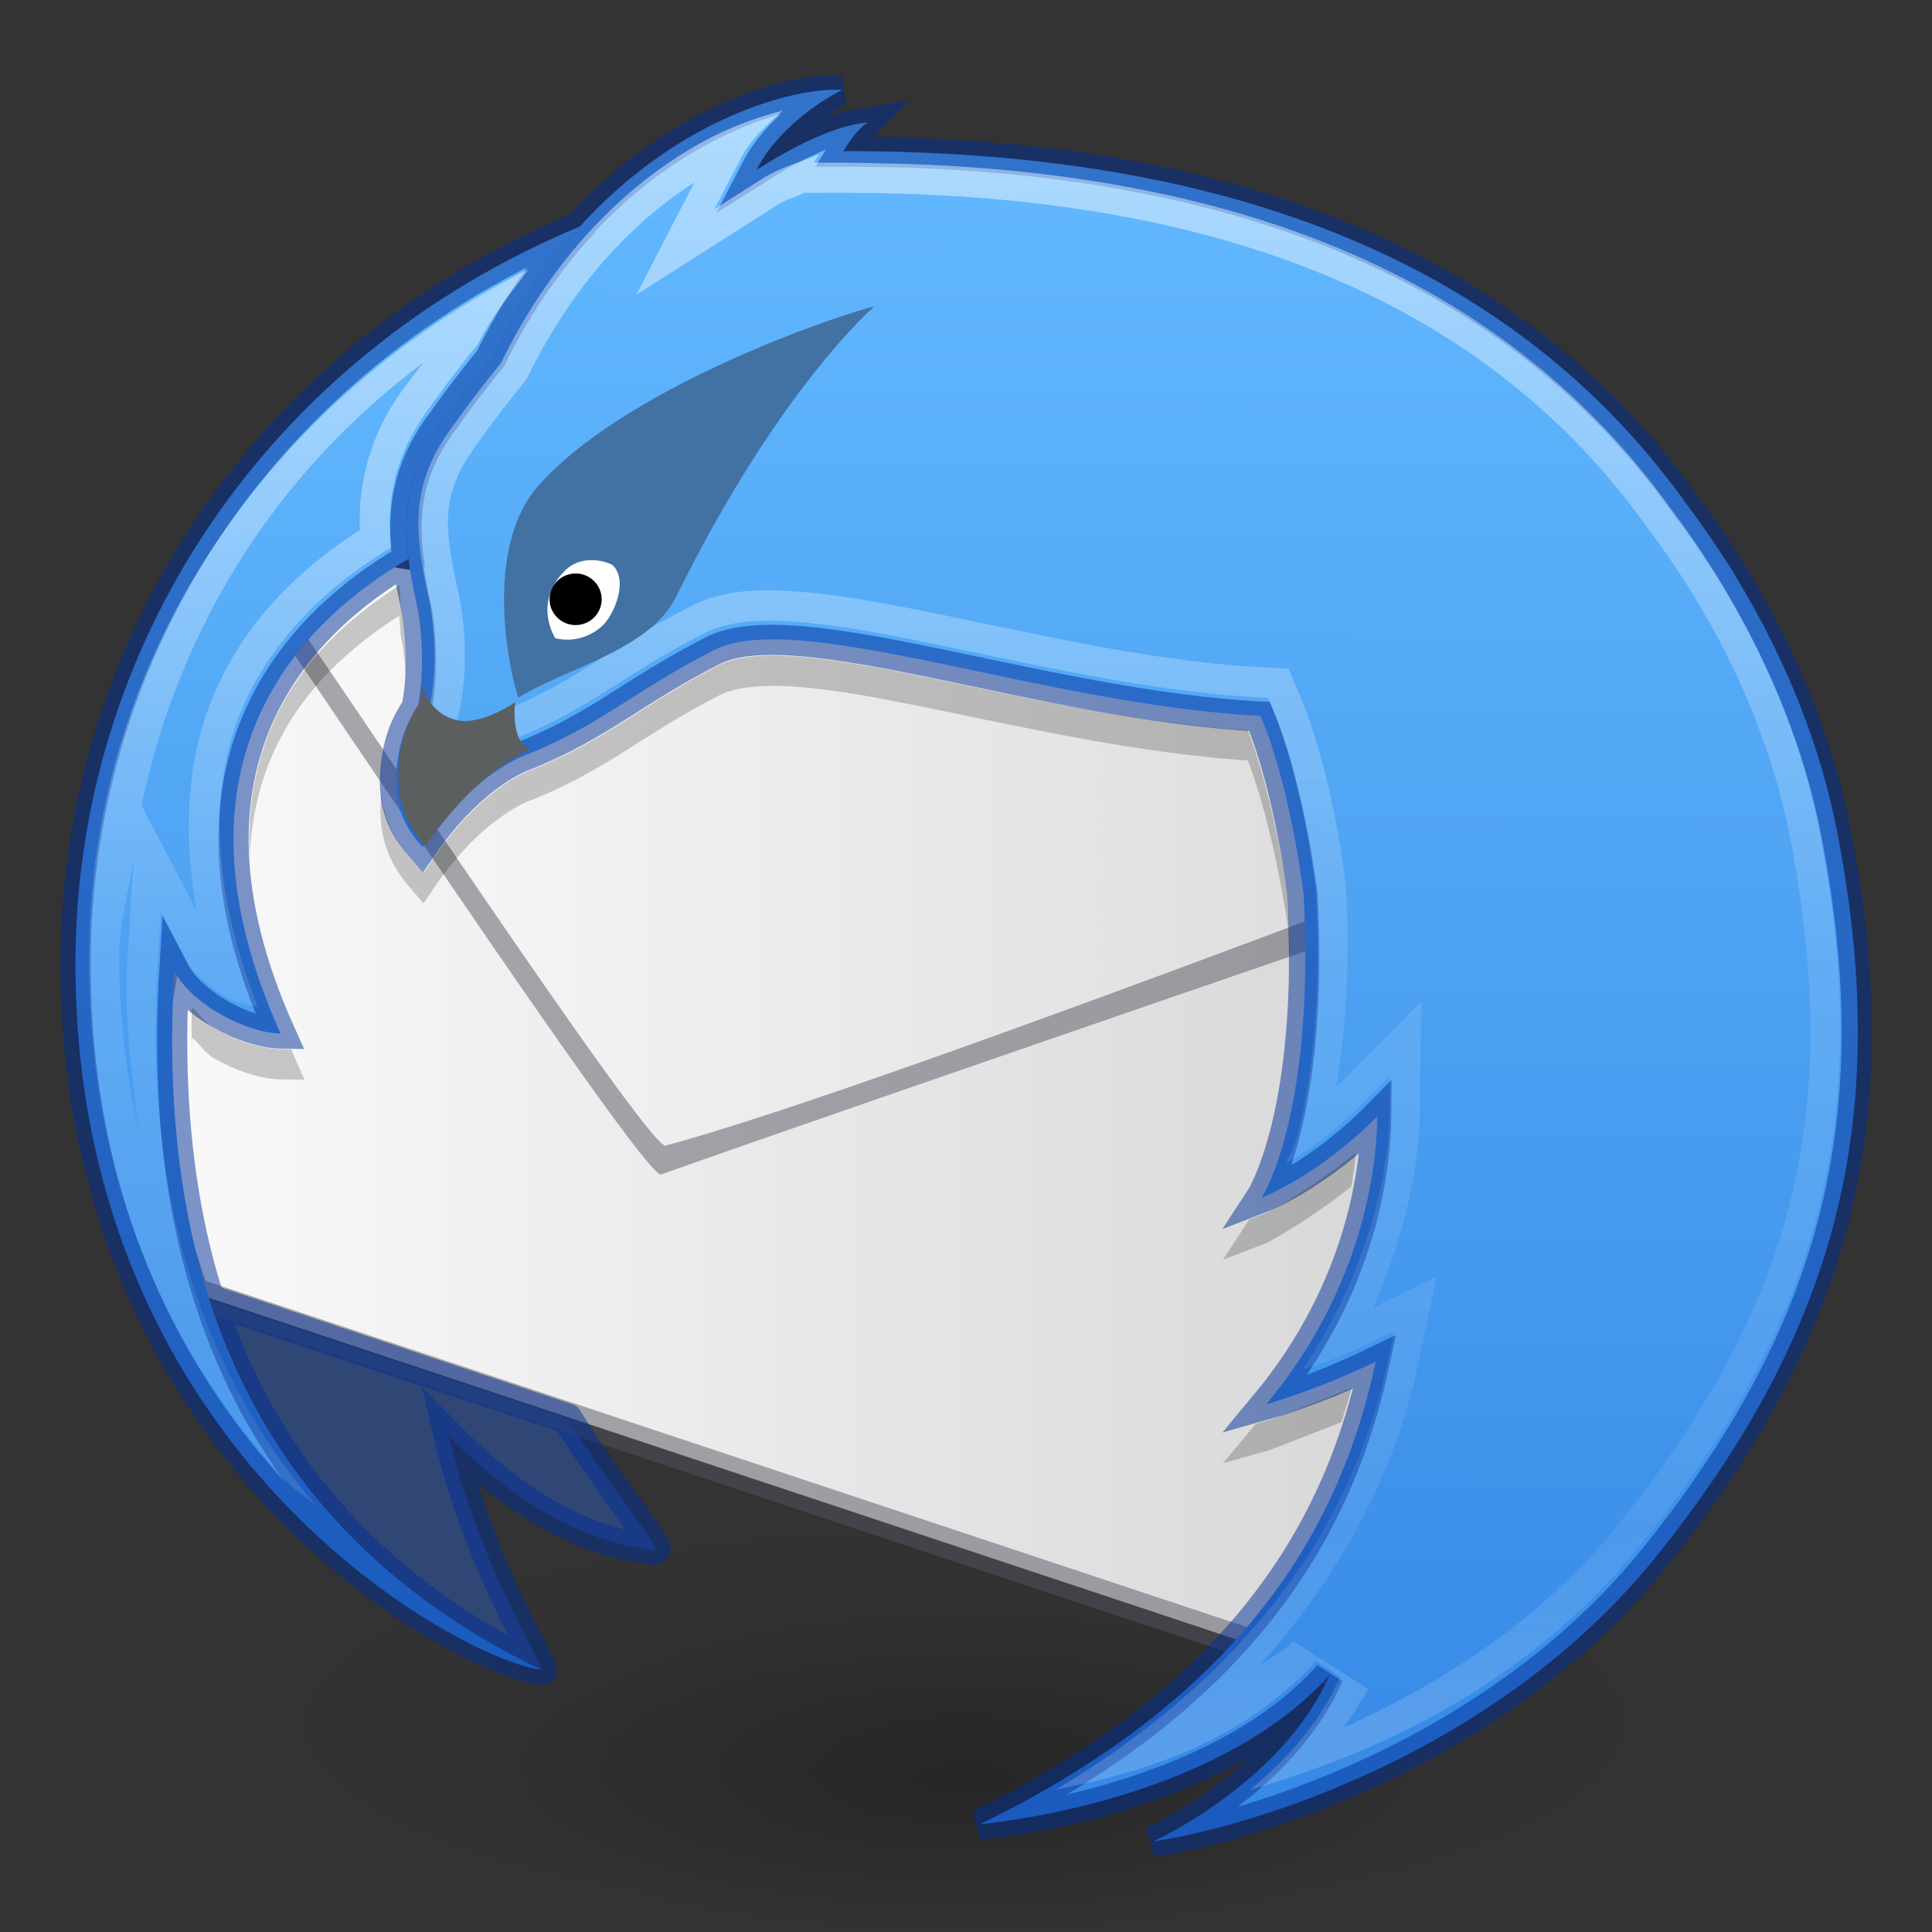 <?xml version="1.0" encoding="UTF-8" standalone="no"?>
<svg
   xmlns:dc="http://purl.org/dc/elements/1.1/"
   xmlns:cc="http://creativecommons.org/ns#"
   xmlns:rdf="http://www.w3.org/1999/02/22-rdf-syntax-ns#"
   xmlns:svg="http://www.w3.org/2000/svg"
   xmlns="http://www.w3.org/2000/svg"
   xmlns:xlink="http://www.w3.org/1999/xlink"
   xmlns:sodipodi="http://sodipodi.sourceforge.net/DTD/sodipodi-0.dtd"
   xmlns:inkscape="http://www.inkscape.org/namespaces/inkscape"
   width="64"
   height="64"
   x="0"
   y="0"
   version="1.1"
   viewBox="0 0 48 48"
   xml:space="preserve"
   id="svg30"
   sodipodi:docname="thunderbird_64.svg"
   inkscape:version="0.92.3 (2405546, 2018-03-11)"><rect x="0" y="0" width="48" height="48" fill="#333333" stroke="none"/><defs
   id="defs34"><linearGradient
     gradientTransform="matrix(1.571,0,0,1.175,-3131.74,-3743.947)"
     gradientUnits="userSpaceOnUse"
     xlink:href="#linearGradient947"
     id="linearGradient11527-6-5"
     y2="3241.997"
     x2="2035.165"
     y1="3208.074"
     x1="2035.165" /><linearGradient
     id="linearGradient947"><stop
       id="stop943"
       style="stop-color:#64baff;stop-opacity:1"
       offset="0" /><stop
       id="stop945"
       style="stop-color:#3689e6;stop-opacity:1"
       offset="1" /></linearGradient><linearGradient
     gradientUnits="userSpaceOnUse"
     y2="48.197"
     x2="30.417"
     y1="7.123"
     x1="30.417"
     id="linearGradient870"
     xlink:href="#linearGradient868"
     gradientTransform="translate(-56.949,0.127)" /><linearGradient
     id="linearGradient868"><stop
       id="stop864"
       offset="0"
       style="stop-color:#fafafa;stop-opacity:1" /><stop
       id="stop866"
       offset="1"
       style="stop-color:#d4d4d4;stop-opacity:1" /></linearGradient><linearGradient
     x1="71.204"
     y1="6.238"
     x2="71.204"
     y2="44.341"
     id="linearGradient3019"
     xlink:href="#linearGradient4011"
     gradientUnits="userSpaceOnUse"
     gradientTransform="matrix(1.054,0,0,1.054,-18.865,17.408)" /><linearGradient
     id="linearGradient4011"><stop
       id="stop4013"
       style="stop-color:#ffffff;stop-opacity:1"
       offset="0" /><stop
       id="stop4015"
       style="stop-color:#ffffff;stop-opacity:0.235"
       offset="0.508" /><stop
       id="stop4017"
       style="stop-color:#ffffff;stop-opacity:0.157"
       offset="0.835" /><stop
       id="stop4019"
       style="stop-color:#ffffff;stop-opacity:0.392"
       offset="1" /></linearGradient><radialGradient
     xlink:href="#linearGradient3820-7-2"
     id="radialGradient3300-8"
     gradientUnits="userSpaceOnUse"
     gradientTransform="matrix(0.382,7.5555777e-8,-1.8372241e-8,0.112,-5.925,36.336)"
     cx="99.189"
     cy="185.297"
     fx="99.189"
     fy="185.297"
     r="62.769" /><linearGradient
     id="linearGradient3820-7-2"><stop
       id="stop3822-2-6"
       style="stop-color:#000000;stop-opacity:1"
       offset="0" /><stop
       id="stop3824-1-2"
       style="stop-color:#000000;stop-opacity:0"
       offset="1" /></linearGradient><radialGradient
     xlink:href="#linearGradient3820-7-2"
     id="radialGradient4192-6"
     gradientUnits="userSpaceOnUse"
     gradientTransform="matrix(0.255,5.3967361e-8,-1.2248161e-8,0.08,6.716,44.241)"
     cx="99.189"
     cy="185.297"
     fx="99.189"
     fy="185.297"
     r="62.769" /><linearGradient
     inkscape:collect="always"
     xlink:href="#linearGradient947"
     id="linearGradient1685-5"
     gradientUnits="userSpaceOnUse"
     x1="34.421"
     y1="19.177"
     x2="36.098"
     y2="218.773"
     gradientTransform="matrix(0.179,0,0,0.179,1.875,2.229)" /><linearGradient
     inkscape:collect="always"
     xlink:href="#linearGradient947"
     id="linearGradient1996"
     x1="-92.261"
     y1="396.745"
     x2="-93.424"
     y2="636.822"
     gradientUnits="userSpaceOnUse"
     gradientTransform="matrix(0.179,0,0,0.179,44.125,-68.771)" /><linearGradient
     inkscape:collect="always"
     xlink:href="#linearGradient868"
     id="linearGradient3327"
     x1="-197.919"
     y1="197.453"
     x2="-159.11"
     y2="197.453"
     gradientUnits="userSpaceOnUse"
     gradientTransform="matrix(0.923,0,0,0.922,188.877,-161.092)" /><linearGradient
     inkscape:collect="always"
     xlink:href="#linearGradient868"
     id="linearGradient3319"
     x1="8.546"
     y1="140.645"
     x2="201.939"
     y2="140.645"
     gradientUnits="userSpaceOnUse" /><linearGradient
     inkscape:collect="always"
     xlink:href="#linearGradient4011"
     id="linearGradient1996-3-3"
     x1="-92.261"
     y1="396.745"
     x2="-93.424"
     y2="636.822"
     gradientUnits="userSpaceOnUse"
     gradientTransform="matrix(0.179,0,0,0.179,44.053,-68.862)" /><linearGradient
     inkscape:collect="always"
     xlink:href="#linearGradient4011"
     id="linearGradient1685-5-0-0"
     gradientUnits="userSpaceOnUse"
     x1="34.421"
     y1="19.177"
     x2="36.098"
     y2="218.773"
     gradientTransform="matrix(0.179,0,0,0.179,1.834,2.03)" /><radialGradient
     r="62.769"
     fy="185.297"
     fx="99.189"
     cy="185.297"
     cx="99.189"
     gradientTransform="matrix(0.382,7.5555777e-8,-1.8372241e-8,0.112,-5.925,36.336)"
     gradientUnits="userSpaceOnUse"
     id="radialGradient3300-1"
     xlink:href="#linearGradient3820-7-2" /><radialGradient
     r="62.769"
     fy="185.297"
     fx="99.189"
     cy="185.297"
     cx="99.189"
     gradientTransform="matrix(0.255,5.3967361e-8,-1.2248161e-8,0.08,6.716,44.241)"
     gradientUnits="userSpaceOnUse"
     id="radialGradient4192-0"
     xlink:href="#linearGradient3820-7-2" /><radialGradient
     r="62.769"
     fy="185.297"
     fx="99.189"
     cy="185.297"
     cx="99.189"
     gradientTransform="matrix(0.382,7.5555777e-8,-1.8372241e-8,0.112,-5.925,36.336)"
     gradientUnits="userSpaceOnUse"
     id="radialGradient3300-1-9"
     xlink:href="#linearGradient3820-7-2" /><radialGradient
     r="62.769"
     fy="185.297"
     fx="99.189"
     cy="185.297"
     cx="99.189"
     gradientTransform="matrix(0.255,5.3967361e-8,-1.2248161e-8,0.08,6.716,44.241)"
     gradientUnits="userSpaceOnUse"
     id="radialGradient4192-0-7"
     xlink:href="#linearGradient3820-7-2" /></defs><sodipodi:namedview
   pagecolor="#ffffff"
   bordercolor="#666666"
   borderopacity="1"
   objecttolerance="10"
   gridtolerance="10"
   guidetolerance="10"
   inkscape:pageopacity="0"
   inkscape:pageshadow="2"
   inkscape:window-width="1366"
   inkscape:window-height="705"
   id="namedview32"
   showgrid="false"
   inkscape:zoom="32"
   inkscape:cx="10.334391"
   inkscape:cy="37.887494"
   inkscape:window-x="0"
   inkscape:window-y="30"
   inkscape:window-maximized="1"
   inkscape:current-layer="svg30" />
 
 
 
 
 
 
 
 
 
 
 
 
 
 
<path
   style="fill:#304776;fill-opacity:1;stroke-width:0.278"
   d="m -23.598,339.812 c -0.169,0.109 -0.556,0.366 -1.068,0.787 0.376,-0.164 0.743,-0.383 1.109,-0.531 z"
   transform="scale(0.75)"
   id="path1087" /><path
   style="fill:#304776;fill-opacity:1;stroke-width:0.278"
   d="m -21.289,340.576 -1.283,0.205 -0.006,0.002 c 0.001,0.002 -0.048,0.061 -0.047,0.06 0.342,0.004 0.685,0.019 1.027,0.029 z"
   transform="scale(0.75)"
   id="path1085" /><path
   style="fill:#304776;fill-opacity:1;stroke-width:0.278"
   d="m -22.641,340.793 -0.074,0.012 0.006,0.014 c 0.038,-0.007 0.016,-0.003 0.021,-0.004 0.011,-0.001 0.01,0.002 0.053,-0.012 z"
   transform="scale(0.75)"
   id="path1083" /><g
   transform="matrix(0.75,0,0,0.75,1.1625e-6,-0.001)"
   id="g4198"
   style="opacity:0.5"><path
     inkscape:connector-curvature="0"
     style="opacity:0.2;fill:url(#radialGradient3300-1);fill-opacity:1;stroke:none"
     id="path3818-0"
     d="m 56,57.002 a 24,6.999 0 1 1 -48,0 24,6.999 0 1 1 48,0 z" /><path
     inkscape:connector-curvature="0"
     d="m 48,59.002 a 16,4.999 0 1 1 -32,0 16,4.999 0 1 1 32,0 z"
     id="path4190"
     style="opacity:0.4;fill:url(#radialGradient4192-0);fill-opacity:1;stroke:none" /></g><polygon
   class="st2"
   points="201.939,95.591 22.687,62.276 8.546,142.68 16.387,166.974 172.911,219.015 "
   id="polygon17-7"
   style="fill:url(#linearGradient3319);fill-opacity:1;stroke-width:1.162"
   transform="matrix(0.179,0,0,0.179,1.875,2.229)" /><path
   style="fill:#304776;fill-opacity:1;stroke-width:0.208"
   d="M 14.095,35.245 5.219,32.294 c 1.415,4.376 4.35,7.324 8.234,9.192 0.116,0.024 -1.56,-2.621 -2.303,-5.812 1.447,1.471 3.169,2.633 5.105,2.835 0.229,0.024 -1.015,-1.453 -2.16,-3.264 z"
   id="path1440"
   inkscape:connector-curvature="0" /><polygon
   class="st2"
   points="201.939,95.591 22.687,62.276 8.546,142.68 16.387,166.974 172.911,219.015 "
   id="polygon17-7-3"
   style="opacity:0.5;fill:none;stroke:#555761;stroke-width:4.183;stroke-miterlimit:4;stroke-dasharray:none;stroke-opacity:1"
   transform="matrix(0.179,0,0,0.179,1.875,2.229)" /><g
   id="g21-4"
   transform="matrix(0.179,0,0,0.179,1.875,2.01)"
   style="opacity:0.5;fill:#555761;fill-opacity:1;stroke-width:1.162"><path
     inkscape:connector-curvature="0"
     class="st3"
     d="m 23.128,65.01 c 0.785,1.689 0.554,2.089 0.065,2.089 -0.22,0 -0.492,-0.081 -0.747,-0.161 -0.255,-0.081 -0.494,-0.161 -0.648,-0.161 -0.433,0 -0.189,0.639 2.263,3.72 3.468,4.406 54.399,81.293 57.182,81.293 0.015,0 0.028,-0.002 0.04,-0.006 23.71,-8.448 124.543,-43.058 124.543,-43.058 L 195.51,93.697 23.128,65.01"
     id="path19-5"
     style="fill:#555761;fill-opacity:1;stroke-width:1.162" /></g><path
   inkscape:connector-curvature="0"
   class="st4"
   d="m 6.287,13.543 c 0,0 0.136,0.705 0.768,1.485 0.628,0.787 9.057,13.546 9.48,13.433 5.522,-1.465 25.556,-9.262 25.556,-9.262 z"
   id="path23-2"
   style="fill:url(#linearGradient3327);fill-opacity:1;stroke-width:0.208" /><path
   style="fill:url(#linearGradient1996);fill-opacity:1;stroke-width:0.208"
   d="m 20.634,2.231 c -1.646,0.067 -5.844,1.427 -8.435,6.673 -0.453,0.552 -0.876,1.117 -1.278,1.684 -1.04,1.463 -0.926,2.807 -0.567,4.43 0.153,0.693 0.181,1.799 0.03,2.514 -0.03,0.143 -0.424,0.513 -0.525,1.511 -0.108,1.058 0.27,1.578 0.642,2.008 1.323,-1.934 2.629,-2.318 2.629,-2.318 1.852,-0.759 2.623,-1.569 4.606,-2.58 2.081,-1.061 8.152,1.351 13.585,1.634 0.752,1.793 1.066,4.414 1.069,4.442 0.286,5.497 -1.043,7.527 -1.043,7.527 0,0 1.401,-0.537 2.873,-2.02 -0.013,1.167 -0.305,4.202 -2.76,7.153 0,0 1.28,-0.36 2.722,-1.062 -0.791,3.705 -2.93,8.137 -9.827,11.492 0,0 5.805,-0.475 8.683,-3.714 -1.171,2.691 -4.383,4.144 -4.383,4.144 2.364,-0.346 8.573,-2.177 12.528,-7.121 4.477,-5.597 5.823,-10.848 4.475,-17.887 -0.415,-2.205 -1.293,-4.353 -2.467,-6.307 -0.107,-0.183 -0.22,-0.367 -0.343,-0.555 -4.86e-4,-7.12e-4 -9.28e-4,-0.002 -0.002,-0.002 C 42.545,13.411 42.227,12.957 41.896,12.515 36.973,5.632 28.873,3.739 20.952,3.755 c 0.324,-0.536 0.552,-0.682 0.59,-0.703 0.004,-0.002 0.027,-0.012 0.027,-0.012 -0.003,3.67e-4 -0.008,9.282e-4 -0.011,0.002 5.4e-5,-2.16e-5 0.002,-0.002 0.002,-0.002 -0.003,5.396e-4 -0.01,0.002 -0.014,0.003 -0.832,0.081 -1.857,0.609 -2.753,1.179 0.648,-1.254 2.049,-1.949 2.105,-1.976 0.002,-7.231e-4 0.028,-0.011 0.028,-0.011 -0.003,-1.727e-4 -0.006,1.835e-4 -0.01,0 -0.084,-0.005 -0.178,-0.008 -0.285,-0.003 z"
   id="path66-3"
   inkscape:connector-curvature="0"
   sodipodi:nodetypes="cccccccccccccccccccccccccccccccccccc" /><path
   style="fill:url(#linearGradient1685-5);fill-opacity:1;stroke-width:0.208"
   d="M 14.406,5.629 C 6.565,8.891 1.875,16.102 1.875,23.942 c 0,12.236 9.639,17.321 11.579,17.543 -5.935,-2.852 -9.673,-8.201 -9.123,-17.36 0.44,0.843 1.796,1.538 2.64,1.553 -3.079,-6.839 0.609,-10.306 3.18,-11.795 -0.026,-0.209 -0.043,-0.414 -0.048,-0.617 l -0.02,0.003 c 0.006,-0.002 0.013,-0.004 0.019,-0.006 -0.025,-0.908 0.176,-1.768 0.819,-2.673 0.403,-0.567 0.825,-1.133 1.278,-1.684 0.655,-1.327 1.414,-2.404 2.207,-3.276 z"
   id="path38-4-8"
   inkscape:connector-curvature="0" /><path
   inkscape:connector-curvature="0"
   id="path1440-2"
   style="opacity:0.5;fill:none;fill-opacity:1;stroke:#002e99;stroke-width:0.75;stroke-miterlimit:4;stroke-dasharray:none;stroke-opacity:1"
   d="M 14.095,35.245 5.219,32.294 c 1.415,4.376 4.35,7.324 8.234,9.192 0.116,0.024 -1.56,-2.621 -2.303,-5.812 1.447,1.471 3.169,2.633 5.105,2.835 0.229,0.024 -1.015,-1.453 -2.16,-3.264 z M 14.406,5.629 C 6.565,8.891 1.875,16.102 1.875,23.942 c 0,12.236 9.639,17.321 11.579,17.543 -5.935,-2.852 -9.673,-8.201 -9.123,-17.36 0.44,0.843 1.796,1.538 2.64,1.553 -3.079,-6.839 0.609,-10.306 3.18,-11.795 -0.026,-0.209 -0.043,-0.414 -0.048,-0.617 l -0.02,0.003 c 0.006,-0.002 0.013,-0.004 0.019,-0.006 -0.025,-0.908 0.176,-1.768 0.819,-2.673 0.403,-0.567 0.825,-1.133 1.278,-1.684 0.655,-1.327 1.414,-2.404 2.207,-3.276 z m 6.2,-3.385 c -1.646,0.067 -5.844,1.427 -8.435,6.673 -0.453,0.552 -0.876,1.117 -1.278,1.684 -1.04,1.463 -0.926,2.807 -0.567,4.43 0.153,0.693 0.181,1.799 0.03,2.514 -0.03,0.143 -0.424,0.513 -0.525,1.511 -0.108,1.058 0.27,1.578 0.642,2.008 1.323,-1.934 2.629,-2.318 2.629,-2.318 1.852,-0.759 2.623,-1.569 4.606,-2.58 2.081,-1.061 8.152,1.351 13.585,1.634 0.752,1.793 1.066,4.414 1.069,4.442 0.286,5.497 -1.043,7.527 -1.043,7.527 0,0 1.401,-0.537 2.873,-2.02 -0.013,1.166 -0.305,4.202 -2.76,7.153 0,0 1.28,-0.36 2.722,-1.062 -0.791,3.705 -2.93,8.137 -9.827,11.492 0,0 5.805,-0.475 8.683,-3.714 -1.171,2.691 -4.383,4.144 -4.383,4.144 2.364,-0.346 8.573,-2.177 12.528,-7.121 4.477,-5.597 5.823,-10.848 4.475,-17.887 -0.415,-2.205 -1.293,-4.353 -2.467,-6.307 -0.107,-0.183 -0.22,-0.367 -0.343,-0.555 -4.75e-4,-7.23e-4 -9.28e-4,-0.002 -0.002,-0.002 C 42.518,13.423 42.2,12.969 41.868,12.528 36.946,5.645 28.846,3.751 20.924,3.767 c 0.324,-0.536 0.552,-0.682 0.59,-0.703 0.004,-0.002 0.027,-0.012 0.027,-0.012 -0.003,3.562e-4 -0.008,9.174e-4 -0.011,0.002 5.4e-5,-2.15e-5 0.002,-0.002 0.002,-0.002 -0.003,5.288e-4 -0.01,0.002 -0.014,0.003 -0.832,0.081 -1.857,0.609 -2.753,1.179 0.648,-1.254 2.049,-1.949 2.105,-1.976 0.002,-7.23e-4 0.028,-0.011 0.028,-0.011 -0.003,-1.726e-4 -0.006,1.836e-4 -0.01,0 -0.084,-0.005 -0.178,-0.008 -0.285,-0.003 z" /><path
   style="opacity:0.5;fill:url(#linearGradient1996-3-3);fill-opacity:1;stroke-width:0.208"
   d="m 19.446,2.749 c -0.733,0.189 -1.58,0.491 -2.544,1.104 -1.525,0.97 -3.171,2.565 -4.437,5.127 l -0.018,0.04 -0.028,0.034 c -0.446,0.543 -0.865,1.102 -1.264,1.664 -0.969,1.364 -0.858,2.535 -0.505,4.132 0.169,0.766 0.2,1.871 0.031,2.672 -0.035,0.165 -0.083,0.203 -0.126,0.274 -0.043,0.071 -0.09,0.147 -0.139,0.248 -0.098,0.202 -0.207,0.494 -0.253,0.949 v 0.002 c -0.072,0.711 0.098,1.067 0.322,1.383 0.554,-0.699 1.118,-1.313 1.547,-1.607 0.492,-0.338 0.836,-0.454 0.886,-0.47 1.799,-0.737 2.558,-1.536 4.578,-2.566 0.637,-0.325 1.464,-0.358 2.44,-0.274 0.977,0.084 2.109,0.299 3.341,0.552 2.465,0.507 5.326,1.174 7.994,1.312 l 0.234,0.015 0.092,0.217 c 0.788,1.879 1.09,4.493 1.096,4.542 v 0.012 l 0.003,0.012 c 0.144,2.781 -0.12,4.701 -0.426,5.936 -0.143,0.575 -0.189,0.546 -0.316,0.845 0.512,-0.303 1.199,-0.779 1.932,-1.518 l 0.65,-0.658 -0.01,0.926 c -0.013,1.084 -0.348,3.679 -2.168,6.371 0.496,-0.168 0.747,-0.211 1.589,-0.621 l 0.691,-0.337 -0.16,0.751 c -0.725,3.397 -2.801,7.392 -8.243,10.641 1.866,-0.358 4.572,-1.074 6.451,-3.189 l 0.625,0.398 c -0.016,0.038 -0.047,0.062 -0.064,0.1 -3.99e-4,8.99e-4 -0.003,6.14e-4 -0.003,0.002 -0.529,1.15 -1.371,2.021 -2.197,2.703 2.872,-0.84 6.785,-2.431 9.772,-6.166 4.428,-5.536 5.733,-10.62 4.4,-17.58 v -0.003 c -0.406,-2.155 -1.266,-4.262 -2.42,-6.183 l -0.002,-0.002 c -0.103,-0.175 -0.211,-0.351 -0.327,-0.527 -10e-7,10e-5 -0.003,-0.007 -0.004,-0.009 0,0 -0.002,-0.002 -0.002,-0.002 l -0.002,-0.002 c -10e-4,-0.002 -0.003,-0.003 -0.004,-0.006 -0.295,-0.46 -0.607,-0.907 -0.933,-1.342 l -0.004,-0.003 -0.002,-0.003 C 36.859,6.127 29.286,4.166 21.693,4.053 c -0.006,0.002 -0.016,0.004 -0.018,0.004 l -0.003,-0.004 c -0.264,-0.004 -0.528,-0.012 -0.791,-0.012 h -0.665 l 0.125,-0.205 c -0.487,0.208 -0.938,0.309 -1.417,0.614 l -1.173,0.746 0.639,-1.233 c 0.278,-0.537 0.68,-0.88 1.056,-1.213 z m -2.194,1.783 -1.444,2.792 3.52,-2.241 c 0.239,-0.152 0.402,-0.161 0.649,-0.29 l 0.908,-0.002 c 7.74,-0.016 15.385,1.804 20.024,8.291 l 0.009,0.01 0.007,0.012 c 0.316,0.421 0.62,0.852 0.904,1.295 l 0.018,0.026 c 0.106,0.162 0.207,0.325 0.305,0.491 l 0.003,0.006 0.002,0.004 c 1.114,1.854 1.94,3.883 2.326,5.936 v 0.002 l 0.002,0.002 c 1.302,6.801 0.081,11.558 -4.25,16.973 -1.961,2.452 -4.506,4.022 -6.854,5.082 0.14,-0.22 0.302,-0.41 0.422,-0.65 0.002,-0.002 0.004,-0.001 0.006,-0.003 l -0.002,-0.003 c 0.055,-0.11 0.144,-0.181 0.193,-0.296 l -1.874,-1.198 c -0.231,0.26 -0.584,0.416 -0.864,0.639 2.252,-2.492 3.455,-5.111 3.951,-7.433 l 0.48,-2.256 -1.586,0.771 c 0.936,-2.08 1.158,-3.924 1.169,-4.828 l 0.031,-2.774 -1.956,1.969 c -0.079,0.079 -0.07,0.032 -0.148,0.105 0.203,-1.245 0.35,-2.759 0.24,-4.878 l -0.002,-0.037 -0.004,-0.037 c -0.011,-0.091 -0.289,-2.694 -1.148,-4.745 l -0.274,-0.652 -0.705,-0.038 c -2.572,-0.134 -5.4,-0.787 -7.881,-1.298 -1.24,-0.255 -2.393,-0.476 -3.429,-0.565 -1.036,-0.089 -1.974,-0.093 -2.845,0.352 -2.094,1.068 -2.827,1.848 -4.521,2.542 l 0.108,-0.04 c 0,0 -0.537,0.173 -1.138,0.586 -0.18,0.123 -0.424,0.476 -0.627,0.65 0.037,-0.155 0.071,-0.346 0.111,-0.429 0.033,-0.068 0.062,-0.118 0.105,-0.189 0.043,-0.071 0.13,-0.088 0.218,-0.507 v -0.002 c 0.205,-0.971 0.17,-2.077 -0.031,-2.987 v -0.002 c -0.341,-1.545 -0.444,-2.368 0.385,-3.535 0.392,-0.552 0.799,-1.098 1.23,-1.623 l 0.082,-0.1 0.059,-0.116 c 1.191,-2.411 2.712,-3.879 4.113,-4.783 z"
   id="path66-3-5-2"
   inkscape:connector-curvature="0" /><g
   id="g1982"
   transform="matrix(0.179,0,0,0.179,44.125,-68.771)"
   style="stroke-width:1.162"><path
     style="fill:#5c5f60;fill-opacity:1;stroke-width:1.162"
     id="path104-6"
     d="m -175.015,481.673 c 0,0 -4.719,3.301 -8.136,2.46 -4.045,-0.993 -4.73,-4.913 -4.73,-4.913 -0.089,0.803 -0.192,1.578 -0.341,2.273 -0.168,0.799 -2.363,2.863 -2.926,8.428 -0.602,5.905 1.615,9.325 3.692,11.724 7.381,-10.792 14.552,-13.452 14.552,-13.452 -2.809,-0.982 -2.111,-6.52 -2.111,-6.52 z"
     class="st12"
     inkscape:connector-curvature="0" /><path
     inkscape:connector-curvature="0"
     id="path147-4"
     d="m -125.291,426.779 c -2.059,0.285 -33.265,10.224 -46.311,24.623 -8.271,9.129 -3.89,27.002 -2.971,29.625 0.024,-0.015 0.049,-0.03 0.074,-0.045 6.694,-4.136 18.165,-6.519 21.863,-14.016 14.234,-28.862 27.348,-40.11 27.354,-40.115 0.136,-0.068 0.128,-0.091 -0.01,-0.072 z m -17.566,13.395 c 3.4e-4,-3.3e-4 0.002,3.3e-4 0.002,0 -0.715,0.702 -1.426,1.418 -2.131,2.143 0.705,-0.725 1.414,-1.44 2.129,-2.143 z"
     style="fill:#4271a3;fill-opacity:1;stroke-width:1.162" /><path
     style="fill:#ffffff;fill-opacity:1;stroke-width:1.162"
     id="path166-0"
     d="m -169.437,472.78 c 0,0 -3.224,-4.949 1.422,-9.459 2.446,-2.376 6.161,-1.056 6.592,-0.63 1.826,1.812 0.676,5.637 -0.968,7.8 -0.929,1.223 -3.635,3.119 -7.046,2.289 z"
     class="st22"
     inkscape:connector-curvature="0" /><path
     id="path168-6"
     d="m -163.001,467.499 c -0.072,1.978 -1.746,3.522 -3.738,3.454 -1.996,-0.069 -3.558,-1.726 -3.487,-3.704 0.071,-1.977 1.744,-3.521 3.741,-3.453 1.992,0.069 3.553,1.727 3.484,3.703 z"
     inkscape:connector-curvature="0"
     style="stroke-width:1.162" /></g><path
   style="opacity:0.5;fill:url(#linearGradient1685-5-0-0);fill-opacity:1;stroke-width:0.208"
   d="M 13.129,6.687 C 6.327,10.147 2.207,16.656 2.207,23.834 c 0,6.02 2.362,10.249 4.961,13.021 0.238,0.253 0.456,0.335 0.696,0.564 C 5.16,34.249 3.554,29.964 3.912,23.995 l 0.082,-1.349 0.625,1.197 C 4.786,24.162 5.183,24.522 5.639,24.779 5.909,24.931 6.147,24.954 6.407,25.025 5.185,21.903 5.221,19.371 6.057,17.513 6.917,15.602 8.428,14.38 9.717,13.601 9.704,13.456 9.687,13.311 9.684,13.167 v -0.002 c -0.026,-0.97 0.202,-1.934 0.889,-2.9 0.406,-0.572 0.833,-1.145 1.293,-1.705 0.376,-0.751 0.832,-1.271 1.263,-1.874 z m -2.616,2.328 C 10.332,9.256 10.135,9.498 9.963,9.739 9.189,10.829 8.907,12.002 8.936,13.095 l 0.006,0.067 C 7.657,14.005 6.235,15.204 5.375,17.115 4.704,18.608 4.49,20.482 4.892,22.646 L 3.517,20.011 C 4.424,15.673 6.796,11.792 10.513,9.014 Z M 3.319,21.335 3.166,23.859 c -0.092,1.529 0.122,2.816 0.261,4.163 -0.286,-1.31 -0.467,-2.72 -0.467,-4.279 0,-0.827 0.251,-1.601 0.359,-2.408 z"
   id="path38-4-8-6-6"
   inkscape:connector-curvature="0" /><path
   id="path1069"
   style="fill:#000000;fill-opacity:1;stroke-width:0.208;opacity:0.2"
   d="m 33.581,34.483 c -0.952,0.386 -2.033,0.792 -2.033,0.792 l -0.352,0.1 c -0.014,0.017 -0.025,0.034 -0.04,0.051 l -0.771,0.927 1.162,-0.328 c 0,0 0.934,-0.357 1.778,-0.693 0.089,-0.285 0.184,-0.57 0.255,-0.85 z m 0.107,-5.842 c -1.181,0.961 -2.222,1.491 -2.222,1.491 l -0.434,0.166 c -8.25e-4,0.001 -0.013,0.028 -0.013,0.028 l -0.637,0.973 1.084,-0.416 c 0,0 0.976,-0.504 2.106,-1.403 0.046,-0.294 0.095,-0.594 0.116,-0.838 z M 4.767,25.023 c -0.011,0.389 -0.01,0.765 -0.003,1.137 0.002,-0.129 -8.25e-4,-0.255 0.003,-0.387 0.201,0.169 0.33,0.397 0.561,0.527 0.543,0.306 1.129,0.507 1.651,0.516 l 0.589,0.01 -0.242,-0.539 c -0.034,-0.075 -0.056,-0.143 -0.088,-0.217 l -0.259,-0.005 c -0.522,-0.009 -1.108,-0.21 -1.651,-0.516 -0.231,-0.13 -0.36,-0.359 -0.561,-0.527 z M 19.279,16.288 c -0.607,-0.005 -1.085,0.071 -1.387,0.226 -1.946,0.992 -2.727,1.811 -4.632,2.591 l -0.021,0.009 -0.018,0.006 c 0,0 -0.255,0.07 -0.71,0.382 -0.455,0.313 -1.08,0.858 -1.715,1.787 l -0.272,0.401 -0.319,-0.368 C 9.905,20.978 9.565,20.49 9.477,19.755 c -0.001,0.011 -0.005,0.017 -0.006,0.028 -0.118,1.159 0.344,1.843 0.732,2.291 l 0.319,0.368 0.272,-0.401 c 0.636,-0.929 1.26,-1.475 1.715,-1.787 0.455,-0.313 0.71,-0.382 0.71,-0.382 l 0.018,-0.006 0.021,-0.009 c 1.905,-0.78 2.686,-1.599 4.632,-2.591 0.403,-0.206 1.119,-0.272 2.036,-0.193 0.917,0.079 2.03,0.287 3.255,0.539 2.363,0.486 5.146,1.107 7.821,1.282 0.653,1.699 0.995,4.126 0.998,4.146 0.025,0.48 0.023,0.901 0.025,1.327 0.016,-0.632 0.015,-1.311 -0.025,-2.077 -0.002,-0.019 -0.345,-2.447 -0.998,-4.146 -2.675,-0.174 -5.458,-0.795 -7.821,-1.282 -1.225,-0.252 -2.338,-0.46 -3.255,-0.539 -0.229,-0.02 -0.447,-0.031 -0.649,-0.032 z M 9.915,14.548 c -1.144,0.735 -2.397,1.789 -3.119,3.394 -0.42,0.934 -0.661,2.041 -0.593,3.352 0.041,-0.986 0.256,-1.852 0.593,-2.602 0.722,-1.605 1.975,-2.659 3.119,-3.394 0.035,0.195 0.015,0.378 0.059,0.577 0.055,0.25 0.086,0.584 0.101,0.929 0.03,-0.579 -0.005,-1.245 -0.101,-1.679 -0.044,-0.199 -0.024,-0.382 -0.059,-0.577 z"
   inkscape:connector-curvature="0" /></svg>